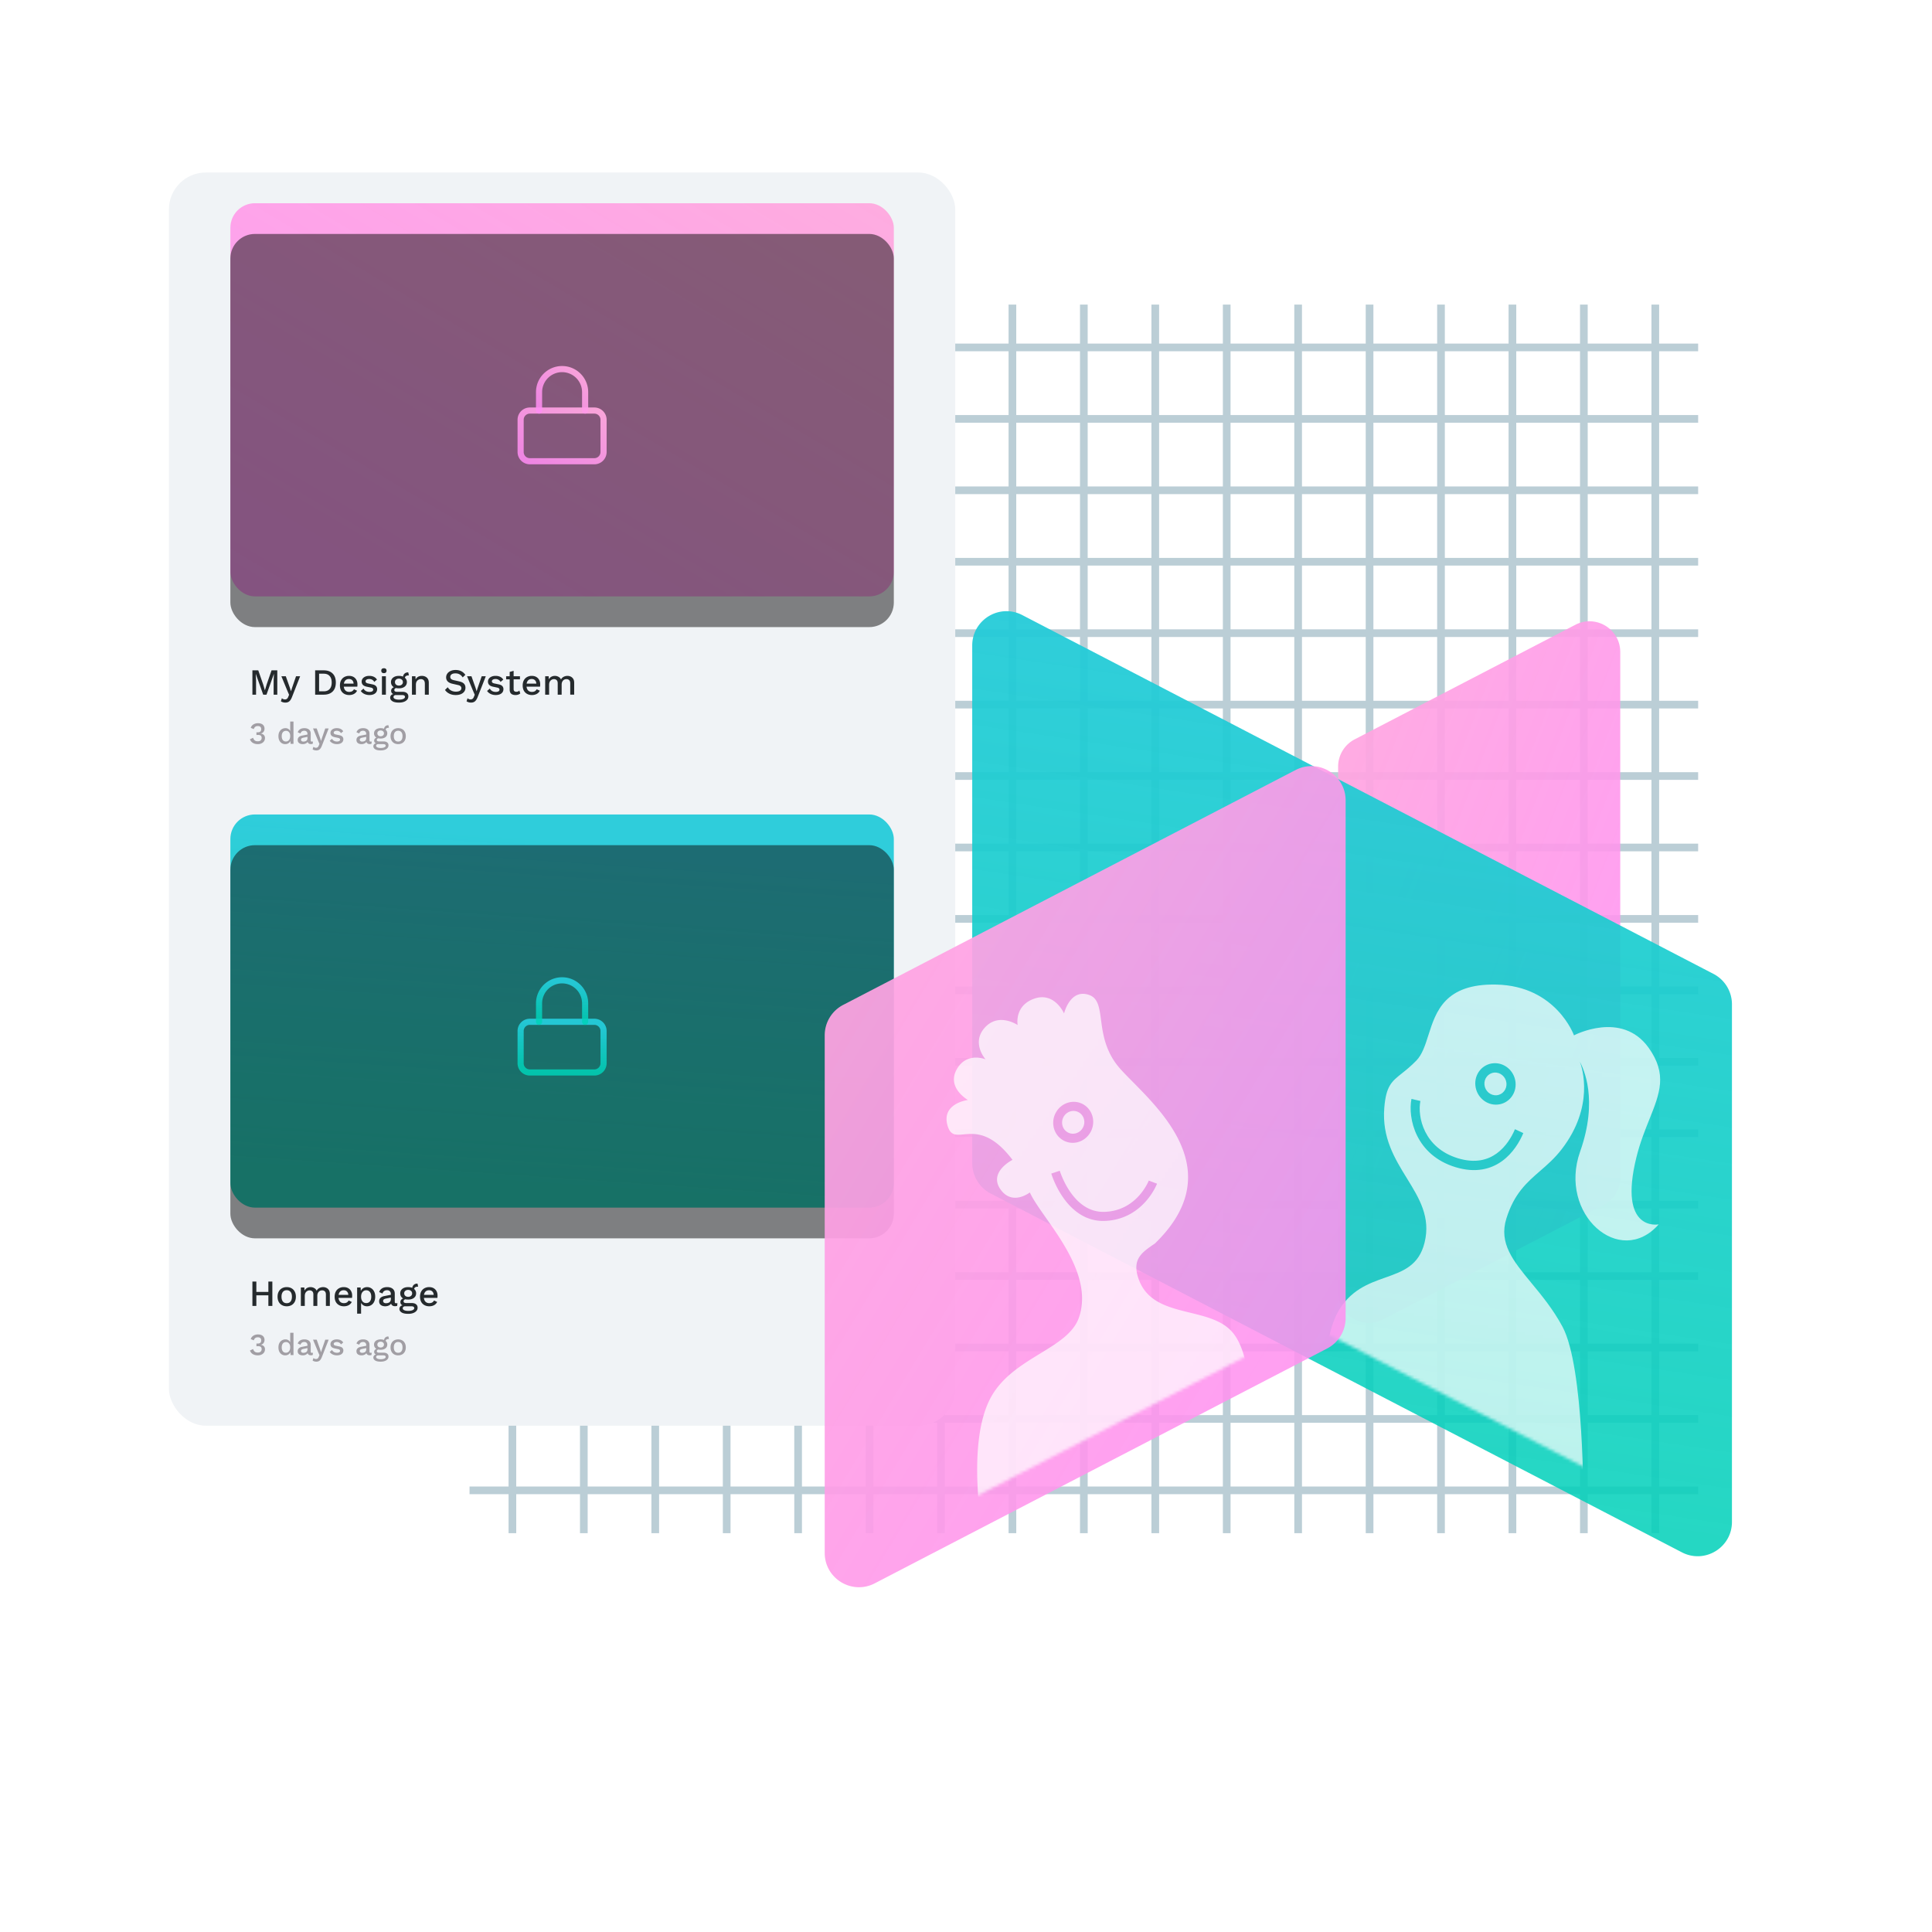 <svg fill="none" xmlns="http://www.w3.org/2000/svg" viewBox="0 0 629 629">
  <path fill="#fff" d="M0 0h629v629H0z"/>
  <path fill-rule="evenodd" clip-rule="evenodd" d="M165.571 486.461v12.703h2.5v-12.703h20.755v12.703h2.5v-12.703h20.755v12.703h2.5v-12.703h20.756v12.703h2.5v-12.703h20.756v12.703h2.5v-12.703h20.756v12.703h2.5v-12.703h20.755v12.703h2.5v-12.703h20.757v12.703h2.5v-12.703h20.755v12.703h2.5v-12.703h20.755v12.703h2.5v-12.703h20.758v12.703h2.5v-12.703h20.755v12.703h2.5v-12.703h20.755v12.703h2.5v-12.703h20.756v12.703h2.5v-12.703h20.756v12.703h2.5v-12.703h20.755v12.703h2.5v-12.703h20.756v12.703h2.5v-12.703h12.704v-2.5h-12.704v-20.756h12.704v-2.5h-12.704v-20.756h12.704v-2.5h-12.704v-20.756h12.704v-2.5h-12.704v-20.755h12.704v-2.5h-12.704v-20.756h12.704v-2.5h-12.704v-20.756h12.704v-2.5h-12.704V323.67h12.704v-2.5h-12.704v-20.756h12.704v-2.5h-12.704v-20.755h12.704v-2.5h-12.704v-20.756h12.704v-2.5h-12.704v-20.756h12.704v-2.5h-12.704v-20.756h12.704v-2.5h-12.704v-20.756h12.704v-2.5h-12.704V160.88h12.704v-2.5h-12.704v-20.756h12.704v-2.5h-12.704v-20.756h12.704v-2.5h-12.704V99.164h-2.5v12.704h-20.756V99.164h-2.5v12.704h-20.755V99.164h-2.5v12.704h-20.756V99.164h-2.5v12.704h-20.756V99.164h-2.5v12.704h-20.755V99.164h-2.5v12.704h-20.755V99.164h-2.5v12.704h-20.758V99.164h-2.5v12.704h-20.755V99.164h-2.5v12.704h-20.755V99.164h-2.5v12.704h-20.757V99.164h-2.5v12.704h-20.755V99.164h-2.5v12.704h-20.756V99.164h-2.5v12.704h-20.756V99.164h-2.5v12.704h-20.756V99.164h-2.5v12.704h-20.755V99.164h-2.5v12.704h-20.755V99.164h-2.5v12.704h-12.705v2.5h12.705v20.756h-12.705v2.5h12.705v20.756h-12.705v2.5h12.705v20.755h-12.705v2.5h12.705v20.756h-12.705v2.5h12.705v20.756h-12.705v2.5h12.705v20.756h-12.705v2.5h12.705v20.756h-12.705v2.5h12.705v20.755h-12.705v2.5h12.705v20.756h-12.705v2.5h12.705v20.756h-12.705v2.5h12.705v20.756h-12.705v2.5h12.705v20.756h-12.705v2.5h12.705v20.755h-12.705v2.5h12.705v20.756h-12.705v2.5h12.705v20.756h-12.705v2.5h12.705v20.756h-12.705v2.5h12.705zm372.091-372.093h-20.756v20.756h20.756v-20.756zm0 23.256h-20.756v20.756h20.756v-20.756zm0 23.256h-20.756v20.755h20.756V160.88zm0 23.255h-20.756v20.756h20.756v-20.756zm0 23.256h-20.756v20.756h20.756v-20.756zm0 23.256h-20.756v20.756h20.756v-20.756zm0 23.256h-20.756v20.756h20.756v-20.756zm0 23.256h-20.756v20.755h20.756v-20.755zm0 23.255h-20.756v20.756h20.756v-20.756zm0 23.256h-20.756v20.756h20.756V323.67zm0 23.256h-20.756v20.756h20.756v-20.756zm0 23.256h-20.756v20.756h20.756v-20.756zm0 23.256h-20.756v20.755h20.756v-20.755zm0 23.255h-20.756v20.756h20.756v-20.756zm0 23.256h-20.756v20.756h20.756v-20.756zm0 23.256h-20.756v20.756h20.756v-20.756zm-23.256 0v20.756h-20.755v-20.756h20.755zm0-23.256v20.756h-20.755v-20.756h20.755zm0-23.256v20.756h-20.755v-20.756h20.755zm0-23.255v20.755h-20.755v-20.755h20.755zm0-23.256v20.756h-20.755v-20.756h20.755zm0-23.256v20.756h-20.755v-20.756h20.755zm0-23.256v20.756h-20.755V323.67h20.755zm0-23.256v20.756h-20.755v-20.756h20.755zm0-23.255v20.755h-20.755v-20.755h20.755zm0-23.256v20.756h-20.755v-20.756h20.755zm0-23.256v20.756h-20.755v-20.756h20.755zm0-23.256v20.756h-20.755v-20.756h20.755zm0-23.256v20.756h-20.755v-20.756h20.755zm0-23.255v20.755h-20.755V160.88h20.755zm0-23.256v20.756h-20.755v-20.756h20.755zm0-23.256v20.756h-20.755v-20.756h20.755zm-23.255 0h-20.756v20.756h20.756v-20.756zm0 23.256h-20.756v20.756h20.756v-20.756zm0 23.256h-20.756v20.755h20.756V160.88zm0 23.255h-20.756v20.756h20.756v-20.756zm0 23.256h-20.756v20.756h20.756v-20.756zm0 23.256h-20.756v20.756h20.756v-20.756zm0 23.256h-20.756v20.756h20.756v-20.756zm0 23.256h-20.756v20.755h20.756v-20.755zm0 23.255h-20.756v20.756h20.756v-20.756zm0 23.256h-20.756v20.756h20.756V323.67zm0 23.256h-20.756v20.756h20.756v-20.756zm0 23.256h-20.756v20.756h20.756v-20.756zm0 23.256h-20.756v20.755h20.756v-20.755zm0 23.255h-20.756v20.756h20.756v-20.756zm0 23.256h-20.756v20.756h20.756v-20.756zm0 23.256h-20.756v20.756h20.756v-20.756zm-23.256 0v20.756h-20.756v-20.756h20.756zm0-23.256v20.756h-20.756v-20.756h20.756zm0-23.256v20.756h-20.756v-20.756h20.756zm0-23.255v20.755h-20.756v-20.755h20.756zm0-23.256v20.756h-20.756v-20.756h20.756zm0-23.256v20.756h-20.756v-20.756h20.756zm0-23.256v20.756h-20.756V323.67h20.756zm0-23.256v20.756h-20.756v-20.756h20.756zm0-23.255v20.755h-20.756v-20.755h20.756zm0-23.256v20.756h-20.756v-20.756h20.756zm0-23.256v20.756h-20.756v-20.756h20.756zm0-23.256v20.756h-20.756v-20.756h20.756zm0-23.256v20.756h-20.756v-20.756h20.756zm0-23.255v20.755h-20.756V160.88h20.756zm0-23.256v20.756h-20.756v-20.756h20.756zm0-23.256v20.756h-20.756v-20.756h20.756zm-23.256 0h-20.755v20.756h20.755v-20.756zm0 23.256h-20.755v20.756h20.755v-20.756zm0 23.256h-20.755v20.755h20.755V160.88zm0 23.255h-20.755v20.756h20.755v-20.756zm0 23.256h-20.755v20.756h20.755v-20.756zm0 23.256h-20.755v20.756h20.755v-20.756zm0 23.256h-20.755v20.756h20.755v-20.756zm0 23.256h-20.755v20.755h20.755v-20.755zm0 23.255h-20.755v20.756h20.755v-20.756zm0 23.256h-20.755v20.756h20.755V323.67zm0 23.256h-20.755v20.756h20.755v-20.756zm0 23.256h-20.755v20.756h20.755v-20.756zm0 23.256h-20.755v20.755h20.755v-20.755zm0 23.255h-20.755v20.756h20.755v-20.756zm0 23.256h-20.755v20.756h20.755v-20.756zm0 23.256h-20.755v20.756h20.755v-20.756zm-23.255 0v20.756h-20.755v-20.756h20.755zm0-23.256v20.756h-20.755v-20.756h20.755zm0-23.256v20.756h-20.755v-20.756h20.755zm0-23.255v20.755h-20.755v-20.755h20.755zm0-23.256v20.756h-20.755v-20.756h20.755zm0-23.256v20.756h-20.755v-20.756h20.755zm0-23.256v20.756h-20.755V323.67h20.755zm0-23.256v20.756h-20.755v-20.756h20.755zm0-23.255v20.755h-20.755v-20.755h20.755zm0-23.256v20.756h-20.755v-20.756h20.755zm0-23.256v20.756h-20.755v-20.756h20.755zm0-23.256v20.756h-20.755v-20.756h20.755zm0-23.256v20.756h-20.755v-20.756h20.755zm0-23.255v20.755h-20.755V160.88h20.755zm0-23.256v20.756h-20.755v-20.756h20.755zm0-23.256v20.756h-20.755v-20.756h20.755zm-23.255 0h-20.758v20.756h20.758v-20.756zm0 23.256h-20.758v20.756h20.758v-20.756zm0 23.256h-20.758v20.755h20.758V160.88zm0 23.255h-20.758v20.756h20.758v-20.756zm0 23.256h-20.758v20.756h20.758v-20.756zm0 23.256h-20.758v20.756h20.758v-20.756zm0 23.256h-20.758v20.756h20.758v-20.756zm0 23.256h-20.758v20.755h20.758v-20.755zm0 23.255h-20.758v20.756h20.758v-20.756zm0 23.256h-20.758v20.756h20.758V323.67zm0 23.256h-20.758v20.756h20.758v-20.756zm0 23.256h-20.758v20.756h20.758v-20.756zm0 23.256h-20.758v20.755h20.758v-20.755zm0 23.255h-20.758v20.756h20.758v-20.756zm0 23.256h-20.758v20.756h20.758v-20.756zm0 23.256h-20.758v20.756h20.758v-20.756zm-23.258 0v20.756h-20.755v-20.756h20.755zm0-23.256v20.756h-20.755v-20.756h20.755zm0-23.256v20.756h-20.755v-20.756h20.755zm0-23.255v20.755h-20.755v-20.755h20.755zm0-23.256v20.756h-20.755v-20.756h20.755zm0-23.256v20.756h-20.755v-20.756h20.755zm0-23.256v20.756h-20.755V323.67h20.755zm0-23.256v20.756h-20.755v-20.756h20.755zm0-23.255v20.755h-20.755v-20.755h20.755zm0-23.256v20.756h-20.755v-20.756h20.755zm0-23.256v20.756h-20.755v-20.756h20.755zm0-23.256v20.756h-20.755v-20.756h20.755zm0-23.256v20.756h-20.755v-20.756h20.755zm0-23.255v20.755h-20.755V160.88h20.755zm0-23.256v20.756h-20.755v-20.756h20.755zm0-23.256v20.756h-20.755v-20.756h20.755zm-23.255 0h-20.755v20.756h20.755v-20.756zm0 23.256h-20.755v20.756h20.755v-20.756zm0 23.256h-20.755v20.755h20.755V160.88zm0 23.255h-20.755v20.756h20.755v-20.756zm0 23.256h-20.755v20.756h20.755v-20.756zm0 23.256h-20.755v20.756h20.755v-20.756zm0 23.256h-20.755v20.756h20.755v-20.756zm0 23.256h-20.755v20.755h20.755v-20.755zm0 23.255h-20.755v20.756h20.755v-20.756zm0 23.256h-20.755v20.756h20.755V323.67zm0 23.256h-20.755v20.756h20.755v-20.756zm0 23.256h-20.755v20.756h20.755v-20.756zm0 23.256h-20.755v20.755h20.755v-20.755zm0 23.255h-20.755v20.756h20.755v-20.756zm0 23.256h-20.755v20.756h20.755v-20.756zm0 23.256h-20.755v20.756h20.755v-20.756zm-23.255 0v20.756h-20.757v-20.756h20.757zm0-23.256v20.756h-20.757v-20.756h20.757zm0-23.256v20.756h-20.757v-20.756h20.757zm0-23.255v20.755h-20.757v-20.755h20.757zm0-23.256v20.756h-20.757v-20.756h20.757zm0-23.256v20.756h-20.757v-20.756h20.757zm0-23.256v20.756h-20.757V323.67h20.757zm0-23.256v20.756h-20.757v-20.756h20.757zm0-23.255v20.755h-20.757v-20.755h20.757zm0-23.256v20.756h-20.757v-20.756h20.757zm0-23.256v20.756h-20.757v-20.756h20.757zm0-23.256v20.756h-20.757v-20.756h20.757zm0-23.256v20.756h-20.757v-20.756h20.757zm0-23.255v20.755h-20.757V160.88h20.757zm0-23.256v20.756h-20.757v-20.756h20.757zm0-23.256v20.756h-20.757v-20.756h20.757zm-23.257 0h-20.755v20.756h20.755v-20.756zm0 23.256h-20.755v20.756h20.755v-20.756zm0 23.256h-20.755v20.755h20.755V160.88zm0 23.255h-20.755v20.756h20.755v-20.756zm0 23.256h-20.755v20.756h20.755v-20.756zm0 23.256h-20.755v20.756h20.755v-20.756zm0 23.256h-20.755v20.756h20.755v-20.756zm0 23.256h-20.755v20.755h20.755v-20.755zm0 23.255h-20.755v20.756h20.755v-20.756zm0 23.256h-20.755v20.756h20.755V323.67zm0 23.256h-20.755v20.756h20.755v-20.756zm0 23.256h-20.755v20.756h20.755v-20.756zm0 23.256h-20.755v20.755h20.755v-20.755zm0 23.255h-20.755v20.756h20.755v-20.756zm0 23.256h-20.755v20.756h20.755v-20.756zm0 23.256h-20.755v20.756h20.755v-20.756zm-23.255 0v20.756h-20.756v-20.756h20.756zm0-23.256v20.756h-20.756v-20.756h20.756zm0-23.256v20.756h-20.756v-20.756h20.756zm0-23.255v20.755h-20.756v-20.755h20.756zm0-23.256v20.756h-20.756v-20.756h20.756zm0-23.256v20.756h-20.756v-20.756h20.756zm0-23.256v20.756h-20.756V323.67h20.756zm0-23.256v20.756h-20.756v-20.756h20.756zm0-23.255v20.755h-20.756v-20.755h20.756zm0-23.256v20.756h-20.756v-20.756h20.756zm0-23.256v20.756h-20.756v-20.756h20.756zm0-23.256v20.756h-20.756v-20.756h20.756zm0-23.256v20.756h-20.756v-20.756h20.756zm0-23.255v20.755h-20.756V160.88h20.756zm0-23.256v20.756h-20.756v-20.756h20.756zm0-23.256v20.756h-20.756v-20.756h20.756zm-23.256 0h-20.756v20.756h20.756v-20.756zm0 23.256h-20.756v20.756h20.756v-20.756zm0 23.256h-20.756v20.755h20.756V160.88zm0 23.255h-20.756v20.756h20.756v-20.756zm0 23.256h-20.756v20.756h20.756v-20.756zm0 23.256h-20.756v20.756h20.756v-20.756zm0 23.256h-20.756v20.756h20.756v-20.756zm0 23.256h-20.756v20.755h20.756v-20.755zm0 23.255h-20.756v20.756h20.756v-20.756zm0 23.256h-20.756v20.756h20.756V323.67zm0 23.256h-20.756v20.756h20.756v-20.756zm0 23.256h-20.756v20.756h20.756v-20.756zm0 23.256h-20.756v20.755h20.756v-20.755zm0 23.255h-20.756v20.756h20.756v-20.756zm0 23.256h-20.756v20.756h20.756v-20.756zm0 23.256h-20.756v20.756h20.756v-20.756zm-23.256 0v20.756h-20.756v-20.756h20.756zm0-23.256v20.756h-20.756v-20.756h20.756zm0-23.256v20.756h-20.756v-20.756h20.756zm0-23.255v20.755h-20.756v-20.755h20.756zm0-23.256v20.756h-20.756v-20.756h20.756zm0-23.256v20.756h-20.756v-20.756h20.756zm0-23.256v20.756h-20.756V323.67h20.756zm0-23.256v20.756h-20.756v-20.756h20.756zm0-23.255v20.755h-20.756v-20.755h20.756zm0-23.256v20.756h-20.756v-20.756h20.756zm0-23.256v20.756h-20.756v-20.756h20.756zm0-23.256v20.756h-20.756v-20.756h20.756zm0-23.256v20.756h-20.756v-20.756h20.756zm0-23.255v20.755h-20.756V160.88h20.756zm0-23.256v20.756h-20.756v-20.756h20.756zm0-23.256v20.756h-20.756v-20.756h20.756zm-23.256 0h-20.755v20.756h20.755v-20.756zm0 23.256h-20.755v20.756h20.755v-20.756zm0 23.256h-20.755v20.755h20.755V160.88zm0 23.255h-20.755v20.756h20.755v-20.756zm0 23.256h-20.755v20.756h20.755v-20.756zm0 23.256h-20.755v20.756h20.755v-20.756zm0 23.256h-20.755v20.756h20.755v-20.756zm0 23.256h-20.755v20.755h20.755v-20.755zm0 23.255h-20.755v20.756h20.755v-20.756zm0 23.256h-20.755v20.756h20.755V323.67zm0 23.256h-20.755v20.756h20.755v-20.756zm0 23.256h-20.755v20.756h20.755v-20.756zm0 23.256h-20.755v20.755h20.755v-20.755zm0 23.255h-20.755v20.756h20.755v-20.756zm0 23.256h-20.755v20.756h20.755v-20.756zm0 23.256h-20.755v20.756h20.755v-20.756zm-23.255 0v20.756h-20.755v-20.756h20.755zm0-23.256v20.756h-20.755v-20.756h20.755zm0-23.256v20.756h-20.755v-20.756h20.755zm0-23.255v20.755h-20.755v-20.755h20.755zm0-23.256v20.756h-20.755v-20.756h20.755zm0-23.256v20.756h-20.755v-20.756h20.755zm0-23.256v20.756h-20.755V323.67h20.755zm0-23.256v20.756h-20.755v-20.756h20.755zm0-23.255v20.755h-20.755v-20.755h20.755zm0-23.256v20.756h-20.755v-20.756h20.755zm0-23.256v20.756h-20.755v-20.756h20.755zm0-23.256v20.756h-20.755v-20.756h20.755zm0-23.256v20.756h-20.755v-20.756h20.755zm0-23.255v20.755h-20.755V160.88h20.755zm0-23.256v20.756h-20.755v-20.756h20.755zm0-23.256v20.756h-20.755v-20.756h20.755z" fill="#BBCED6"/>
  <g filter="url(#jG4l_wsoDshIa)">
    <rect x="55" y="56.164" width="256" height="408" rx="12" fill="#F0F3F6"/>
    <g filter="url(#jG4l_wsoDshIb)">
      <rect x="75" y="76.164" width="216" height="128" rx="8" fill="url(#jG4l_wsoDshIc)" fill-opacity=".95"/>
    </g>
    <rect opacity=".5" x="75" y="76.164" width="216" height="128" rx="8" fill="#0C0D0D"/>
    <path d="M193.5 133.664h-21a3 3 0 00-3 3v10.5a3 3 0 003 3h21a3 3 0 003-3v-10.5a3 3 0 00-3-3z" stroke="url(#jG4l_wsoDshId)" stroke-opacity=".95" stroke-width="2" stroke-linecap="round" stroke-linejoin="round"/>
    <path d="M175.5 133.664v-6a7.499 7.499 0 0112.803-5.303 7.499 7.499 0 012.197 5.303v6" stroke="url(#jG4l_wsoDshIe)" stroke-opacity=".95" stroke-width="2" stroke-linecap="round" stroke-linejoin="round"/>
    <path d="M90.276 218.244v7.92h-1.188v-4.584l.096-2.184h-.012l-2.412 6.768h-1.068l-2.412-6.768h-.012l.096 2.184v4.584h-1.188v-7.92h1.908l1.596 4.584.552 1.884h.024l.564-1.884 1.584-4.584h1.872zm7.441 1.92l-2.628 6.708c-.176.464-.368.832-.576 1.104-.2.272-.432.468-.696.588-.264.12-.572.18-.924.18-.288 0-.556-.04-.804-.12a2.224 2.224 0 01-.636-.3l.312-.996c.152.128.312.224.48.288.176.064.364.096.564.096.216 0 .408-.06.576-.18.176-.112.332-.34.468-.684l.264-.648-.636-1.488-1.872-4.548h1.44l1.332 3.768.348 1.128.396-1.236 1.26-3.66h1.332zm7.681-1.92c1.24 0 2.204.344 2.892 1.032.696.68 1.044 1.656 1.044 2.928s-.348 2.252-1.044 2.94c-.688.68-1.652 1.02-2.892 1.02h-2.796v-7.92h2.796zm0 6.828c.84 0 1.48-.248 1.92-.744.448-.504.672-1.212.672-2.124 0-.912-.224-1.616-.672-2.112-.44-.504-1.08-.756-1.92-.756h-1.512v5.736h1.512zm8.301 1.212c-.6 0-1.128-.124-1.584-.372a2.64 2.64 0 01-1.068-1.068c-.248-.472-.372-1.032-.372-1.68 0-.648.124-1.204.372-1.668a2.642 2.642 0 011.056-1.08 3.093 3.093 0 011.524-.372c.584 0 1.08.12 1.488.36.408.24.72.568.936.984.216.416.324.888.324 1.416 0 .144-.004.28-.012.408-.008.128-.02.24-.036.336h-4.824v-.984h4.26l-.636.192c0-.544-.136-.96-.408-1.248-.272-.296-.644-.444-1.116-.444-.344 0-.644.08-.9.24-.256.16-.452.4-.588.72-.136.312-.204.696-.204 1.152 0 .448.072.828.216 1.14.144.312.348.548.612.708.264.16.576.24.936.24.4 0 .724-.076.972-.228.248-.152.444-.364.588-.636l1.02.48c-.144.288-.34.54-.588.756-.24.208-.528.368-.864.48a3.473 3.473 0 01-1.104.168zm6.577 0c-.6 0-1.148-.116-1.644-.348a2.844 2.844 0 01-1.176-.984l.888-.768c.176.328.428.592.756.792.336.192.736.288 1.2.288.368 0 .66-.064.876-.192.216-.128.324-.308.324-.54a.563.563 0 00-.156-.396c-.096-.12-.284-.212-.564-.276l-1.26-.264c-.64-.128-1.096-.332-1.368-.612-.272-.288-.408-.652-.408-1.092 0-.328.096-.632.288-.912.192-.28.472-.504.84-.672.376-.176.824-.264 1.344-.264.6 0 1.112.108 1.536.324.424.208.748.508.972.9l-.888.744a1.484 1.484 0 00-.672-.708 1.918 1.918 0 00-.924-.24c-.256 0-.476.032-.66.096a.95.95 0 00-.42.264.59.59 0 00-.144.396c0 .16.06.3.18.42s.336.212.648.276l1.368.288c.576.112.98.304 1.212.576.24.264.36.588.36.972s-.1.724-.3 1.02c-.2.288-.488.512-.864.672-.376.16-.824.24-1.344.24zm4.72-7.128c-.28 0-.496-.068-.648-.204-.144-.144-.216-.344-.216-.6s.072-.452.216-.588c.152-.136.368-.204.648-.204.272 0 .48.068.624.204.152.136.228.332.228.588 0 .256-.076.456-.228.6-.144.136-.352.204-.624.204zm.636 1.008v6h-1.284v-6h1.284zm7.289-1.26l.204 1.008h-.072a.227.227 0 00-.072-.012c-.384 0-.676.084-.876.252-.2.16-.3.396-.3.708l-.624-.288c0-.32.068-.604.204-.852.136-.256.328-.456.576-.6.256-.144.544-.216.864-.216h.096zm-1.896 6.324c.608 0 1.08.136 1.416.408.336.264.504.632.504 1.104 0 .416-.132.772-.396 1.068-.264.304-.624.536-1.08.696-.448.16-.964.24-1.548.24-.984 0-1.712-.152-2.184-.456-.472-.304-.708-.684-.708-1.14 0-.32.112-.6.336-.84.232-.24.62-.376 1.164-.408l-.072.192c-.336-.072-.608-.2-.816-.384-.2-.192-.3-.46-.3-.804 0-.344.132-.636.396-.876s.636-.38 1.116-.42l.672.324h-.144c-.368.032-.628.116-.78.252-.152.136-.228.288-.228.456 0 .2.072.348.216.444.152.096.364.144.636.144h1.8zm-1.104 2.556c.44 0 .8-.044 1.08-.132.288-.08.5-.188.636-.324.144-.128.216-.272.216-.432a.525.525 0 00-.228-.444c-.144-.112-.408-.168-.792-.168h-1.932a.925.925 0 00-.564.168.58.58 0 00-.228.48c0 .264.16.472.48.624.32.152.764.228 1.332.228zm-.048-7.74c.528 0 .984.084 1.368.252.392.168.692.404.9.708.216.304.324.66.324 1.068 0 .408-.108.764-.324 1.068-.208.304-.508.54-.9.708-.384.168-.84.252-1.368.252-.832 0-1.472-.184-1.92-.552-.44-.376-.66-.868-.66-1.476 0-.408.108-.764.324-1.068.216-.304.516-.54.9-.708.392-.168.844-.252 1.356-.252zm0 .9c-.368 0-.676.104-.924.312-.24.2-.36.472-.36.816s.12.62.36.828c.248.208.556.312.924.312.376 0 .684-.104.924-.312.248-.208.372-.484.372-.828s-.124-.616-.372-.816c-.24-.208-.548-.312-.924-.312zm4.248 5.22v-6h1.14l.084 1.56-.168-.168c.112-.344.272-.628.48-.852.216-.232.468-.4.756-.504.296-.104.608-.156.936-.156.424 0 .804.084 1.14.252.344.16.616.404.816.732.2.328.3.744.3 1.248v3.888h-1.284v-3.492c0-.592-.124-1-.372-1.224-.24-.232-.544-.348-.912-.348-.264 0-.52.064-.768.192a1.51 1.51 0 00-.624.588c-.16.272-.24.636-.24 1.092v3.192h-1.284zm14.212-8.04c.712 0 1.328.136 1.848.408.52.264.96.656 1.32 1.176l-.864.828c-.304-.464-.648-.796-1.032-.996-.376-.208-.824-.312-1.344-.312-.384 0-.7.052-.948.156-.248.104-.432.244-.552.42-.112.168-.168.36-.168.576a.93.93 0 00.252.648c.176.184.5.328.972.432l1.608.36c.768.168 1.312.424 1.632.768.32.344.48.78.48 1.308 0 .488-.132.912-.396 1.272s-.632.636-1.104.828c-.464.192-1.012.288-1.644.288a4.93 4.93 0 01-1.512-.216 4.05 4.05 0 01-1.176-.588 3.478 3.478 0 01-.828-.852l.888-.888c.168.28.38.532.636.756.256.216.552.384.888.504.344.12.724.18 1.14.18.368 0 .684-.044.948-.132.272-.088.476-.216.612-.384a.955.955 0 00.216-.624.882.882 0 00-.24-.612c-.152-.176-.44-.312-.864-.408l-1.74-.396c-.48-.104-.876-.252-1.188-.444a1.931 1.931 0 01-.696-.696 1.93 1.93 0 01-.228-.936c0-.448.12-.852.36-1.212.248-.368.604-.66 1.068-.876.464-.224 1.016-.336 1.656-.336zm9.829 2.04l-2.628 6.708c-.176.464-.368.832-.576 1.104-.2.272-.432.468-.696.588-.264.12-.572.18-.924.18-.288 0-.556-.04-.804-.12a2.224 2.224 0 01-.636-.3l.312-.996c.152.128.312.224.48.288.176.064.364.096.564.096.216 0 .408-.06.576-.18.176-.112.332-.34.468-.684l.264-.648-.636-1.488-1.872-4.548h1.44l1.332 3.768.348 1.128.396-1.236 1.26-3.66h1.332zm3.235 6.12c-.6 0-1.148-.116-1.644-.348a2.844 2.844 0 01-1.176-.984l.888-.768c.176.328.428.592.756.792.336.192.736.288 1.2.288.368 0 .66-.064.876-.192.216-.128.324-.308.324-.54a.563.563 0 00-.156-.396c-.096-.12-.284-.212-.564-.276l-1.26-.264c-.64-.128-1.096-.332-1.368-.612-.272-.288-.408-.652-.408-1.092 0-.328.096-.632.288-.912.192-.28.472-.504.84-.672.376-.176.824-.264 1.344-.264.6 0 1.112.108 1.536.324.424.208.748.508.972.9l-.888.744a1.484 1.484 0 00-.672-.708 1.918 1.918 0 00-.924-.24c-.256 0-.476.032-.66.096a.95.95 0 00-.42.264.59.59 0 00-.144.396c0 .16.06.3.18.42s.336.212.648.276l1.368.288c.576.112.98.304 1.212.576.24.264.36.588.36.972s-.1.724-.3 1.02c-.2.288-.488.512-.864.672-.376.16-.824.24-1.344.24zm5.824-7.884v5.964c0 .296.076.512.228.648.16.136.372.204.636.204.216 0 .404-.032.564-.096a1.76 1.76 0 00.444-.288l.288.936c-.184.16-.412.288-.684.384-.264.088-.56.132-.888.132-.344 0-.66-.056-.948-.168a1.365 1.365 0 01-.672-.54c-.16-.256-.244-.588-.252-.996v-5.82l1.284-.36zm2.064 1.764v1.008h-4.5v-1.008h4.5zm3.91 6.12c-.6 0-1.128-.124-1.584-.372a2.64 2.64 0 01-1.068-1.068c-.248-.472-.372-1.032-.372-1.68 0-.648.124-1.204.372-1.668a2.642 2.642 0 011.056-1.08 3.093 3.093 0 011.524-.372c.584 0 1.08.12 1.488.36.408.24.72.568.936.984.216.416.324.888.324 1.416 0 .144-.004.28-.012.408-.008.128-.02.24-.036.336h-4.824v-.984h4.26l-.636.192c0-.544-.136-.96-.408-1.248-.272-.296-.644-.444-1.116-.444-.344 0-.644.08-.9.24-.256.16-.452.4-.588.72-.136.312-.204.696-.204 1.152 0 .448.072.828.216 1.14.144.312.348.548.612.708.264.16.576.24.936.24.4 0 .724-.076.972-.228.248-.152.444-.364.588-.636l1.02.48c-.144.288-.34.54-.588.756-.24.208-.528.368-.864.48a3.473 3.473 0 01-1.104.168zm4.297-.12v-6h1.14l.06 1.008c.208-.384.484-.668.828-.852a2.376 2.376 0 011.116-.276c.432 0 .828.1 1.188.3.368.192.644.484.828.876.128-.264.304-.484.528-.66.224-.176.472-.304.744-.384.272-.088.54-.132.804-.132.384 0 .744.08 1.08.24.336.16.608.404.816.732.208.328.312.748.312 1.26v3.888h-1.284v-3.684c0-.488-.116-.84-.348-1.056-.232-.216-.528-.324-.888-.324-.28 0-.54.068-.78.204a1.5 1.5 0 00-.564.612c-.144.264-.216.592-.216.984v3.264h-1.284v-3.684c0-.488-.116-.84-.348-1.056-.232-.216-.528-.324-.888-.324a1.543 1.543 0 00-1.32.792c-.16.272-.24.632-.24 1.08v3.192h-1.284z" fill="#252A2D"/>
    <path d="M83.93 242.264c-.62 0-1.16-.136-1.62-.41a2.129 2.129 0 01-.93-1.17l1.04-.49c.06.24.153.447.28.62.127.174.293.307.5.4.207.087.463.13.77.13.26 0 .48-.046.66-.14a.962.962 0 00.41-.39c.1-.166.15-.356.15-.57 0-.22-.043-.403-.13-.55a.704.704 0 00-.39-.32 1.908 1.908 0 00-.67-.1c-.08 0-.163.004-.25.01-.08 0-.167.007-.26.02v-.9l.17.02h.17c.433 0 .743-.086.93-.26.187-.173.28-.443.28-.81 0-.313-.097-.553-.29-.72-.187-.166-.457-.25-.81-.25-.367 0-.653.087-.86.26-.2.167-.353.41-.46.73l-.98-.41a1.95 1.95 0 01.47-.8c.22-.226.49-.4.81-.52a2.95 2.95 0 011.07-.19c.473 0 .867.077 1.18.23.32.154.557.364.71.63.16.267.24.564.24.89 0 .254-.037.477-.11.67-.073.187-.173.35-.3.49a1.33 1.33 0 01-.4.31 1.46 1.46 0 01-.43.15v.02c.193.007.37.047.53.12.167.067.313.164.44.29.133.12.237.267.31.44.073.174.11.364.11.57 0 .4-.1.75-.3 1.05-.2.3-.477.534-.83.7-.347.167-.75.25-1.21.25zm8.931 0a2.13 2.13 0 01-1.13-.31 2.14 2.14 0 01-.79-.89c-.193-.386-.29-.85-.29-1.39 0-.56.104-1.033.31-1.42.207-.386.484-.68.83-.88.347-.206.727-.31 1.14-.31.427 0 .787.117 1.08.35.294.234.49.537.59.91l-.12.11v-3.52h1.07v7.25h-.95l-.08-1.36.14.01c-.046.3-.156.56-.33.78-.173.214-.39.38-.65.5a1.97 1.97 0 01-.82.17zm.23-.86c.287 0 .534-.073.74-.22.207-.146.367-.353.48-.62.114-.266.17-.586.17-.96 0-.346-.056-.643-.17-.89a1.305 1.305 0 00-.48-.58c-.2-.133-.433-.2-.7-.2-.446 0-.793.154-1.04.46-.246.307-.37.73-.37 1.27s.12.967.36 1.28c.24.307.577.46 1.01.46zm7.01-2.45c0-.333-.093-.59-.28-.77-.18-.186-.43-.28-.75-.28-.3 0-.557.07-.77.21-.213.14-.37.367-.47.68l-.9-.38c.127-.406.373-.733.74-.98.373-.246.853-.37 1.44-.37.4 0 .753.067 1.06.2.307.127.547.32.72.58.18.26.27.594.27 1v2.23c0 .247.123.37.37.37.12 0 .237-.016.35-.05l-.06.74c-.153.074-.347.11-.58.11-.213 0-.407-.036-.58-.11a.962.962 0 01-.4-.35 1.155 1.155 0 01-.14-.59v-.07l.22-.01c-.06.26-.183.477-.37.65a1.905 1.905 0 01-.65.38 2.42 2.42 0 01-.75.12c-.314 0-.597-.05-.85-.15a1.33 1.33 0 01-.59-.45c-.14-.206-.21-.46-.21-.76 0-.373.12-.68.36-.92.246-.24.593-.403 1.04-.49l1.94-.38-.01.75-1.41.29c-.28.054-.49.13-.63.23s-.21.247-.21.44c0 .187.07.337.21.45.147.107.34.16.58.16.166 0 .327-.02.48-.06.16-.04.303-.103.43-.19a.92.92 0 00.29-.35c.073-.146.11-.32.11-.52v-1.36zm6.9-1.79l-2.19 5.59c-.146.387-.306.694-.48.92a1.48 1.48 0 01-.58.49c-.22.1-.476.15-.77.15-.24 0-.463-.033-.67-.1-.2-.06-.376-.143-.53-.25l.26-.83c.127.107.26.187.4.24.147.054.304.08.47.08.18 0 .34-.05.48-.15.147-.093.277-.283.39-.57l.22-.54-.53-1.24-1.56-3.79h1.2l1.11 3.14.29.94.33-1.03 1.05-3.05h1.11zm2.696 5.1c-.5 0-.957-.096-1.37-.29a2.358 2.358 0 01-.98-.82l.74-.64c.146.274.356.494.63.66.28.16.613.24 1 .24.306 0 .55-.053.73-.16a.497.497 0 00.27-.45.474.474 0 00-.13-.33c-.08-.1-.237-.176-.47-.23l-1.05-.22c-.534-.106-.914-.276-1.14-.51-.227-.24-.34-.543-.34-.91 0-.273.08-.526.24-.76.16-.233.393-.42.7-.56.313-.146.686-.22 1.12-.22.5 0 .926.09 1.28.27.353.174.623.424.81.75l-.74.62a1.246 1.246 0 00-.56-.59 1.605 1.605 0 00-.77-.2c-.214 0-.397.027-.55.08a.796.796 0 00-.35.22.493.493 0 00-.12.33c0 .134.05.25.15.35.1.1.28.177.54.23l1.14.24c.48.094.816.254 1.01.48.2.22.3.49.3.81 0 .32-.084.604-.25.85-.167.24-.407.427-.72.56-.314.134-.687.2-1.12.2zm9.535-3.31c0-.333-.094-.59-.28-.77-.18-.186-.43-.28-.75-.28-.3 0-.557.07-.77.21-.214.14-.37.367-.47.68l-.9-.38c.126-.406.373-.733.74-.98.373-.246.853-.37 1.44-.37.4 0 .753.067 1.06.2.306.127.546.32.72.58.18.26.27.594.27 1v2.23c0 .247.123.37.37.37.12 0 .236-.016.35-.05l-.06.74c-.154.074-.347.11-.58.11a1.46 1.46 0 01-.58-.11.962.962 0 01-.4-.35 1.145 1.145 0 01-.14-.59v-.07l.22-.01a1.25 1.25 0 01-.37.65 1.914 1.914 0 01-.65.38 2.42 2.42 0 01-.75.12c-.314 0-.597-.05-.85-.15a1.33 1.33 0 01-.59-.45c-.14-.206-.21-.46-.21-.76 0-.373.12-.68.36-.92.246-.24.593-.403 1.04-.49l1.94-.38-.01.75-1.41.29c-.28.054-.49.13-.63.23s-.21.247-.21.44c0 .187.07.337.21.45.146.107.34.16.58.16.166 0 .326-.02.48-.06.16-.04.303-.103.43-.19a.927.927 0 00.29-.35c.073-.146.11-.32.11-.52v-1.36zm7.232-2.84l.17.84h-.06a.21.21 0 00-.06-.01c-.32 0-.563.07-.73.21-.166.134-.25.33-.25.59l-.52-.24c0-.266.057-.503.17-.71.114-.213.274-.38.48-.5.214-.12.454-.18.72-.18h.08zm-1.58 5.27c.507 0 .9.114 1.18.34.28.22.42.527.42.92 0 .347-.11.644-.33.89-.22.254-.52.447-.9.58-.373.134-.803.2-1.29.2-.82 0-1.426-.126-1.82-.38-.393-.253-.59-.57-.59-.95 0-.266.094-.5.28-.7.194-.2.517-.313.97-.34l-.06.16a1.466 1.466 0 01-.68-.32c-.166-.16-.25-.383-.25-.67 0-.286.11-.53.33-.73.22-.2.53-.316.93-.35l.56.27h-.12c-.306.027-.523.097-.65.21-.126.114-.19.24-.19.38 0 .167.06.29.18.37.127.08.304.12.53.12h1.5zm-.92 2.13c.367 0 .667-.036.9-.11.24-.066.417-.156.53-.27a.472.472 0 00.18-.36.438.438 0 00-.19-.37c-.12-.093-.34-.14-.66-.14h-1.61a.775.775 0 00-.47.14.487.487 0 00-.19.4c0 .22.134.394.4.52.267.127.637.19 1.11.19zm-.04-6.45c.44 0 .82.07 1.14.21.327.14.577.337.75.59.18.254.27.55.27.89 0 .34-.09.637-.27.89-.173.254-.423.45-.75.59-.32.14-.7.21-1.14.21-.693 0-1.226-.153-1.6-.46-.366-.313-.55-.723-.55-1.23 0-.34.09-.636.27-.89.18-.253.43-.45.75-.59a2.85 2.85 0 011.13-.21zm0 .75c-.306 0-.563.087-.77.26-.2.167-.3.394-.3.68 0 .287.1.517.3.69.207.174.464.26.77.26.314 0 .57-.086.77-.26a.854.854 0 00.31-.69.827.827 0 00-.31-.68c-.2-.173-.456-.26-.77-.26zm5.711-.75c.486 0 .916.104 1.29.31.373.207.663.507.87.9.213.387.32.85.32 1.39 0 .54-.107 1.007-.32 1.4a2.151 2.151 0 01-.87.89 2.62 2.62 0 01-1.29.31c-.487 0-.917-.103-1.29-.31a2.205 2.205 0 01-.88-.89c-.214-.393-.32-.86-.32-1.4 0-.54.106-1.003.32-1.39a2.2 2.2 0 01.88-.9c.373-.206.803-.31 1.29-.31zm0 .84c-.3 0-.557.07-.77.21-.207.134-.367.33-.48.59-.114.26-.17.58-.17.96 0 .374.056.694.17.96.113.26.273.46.48.6.213.134.47.2.77.2.3 0 .553-.066.76-.2.206-.14.366-.34.48-.6.113-.266.17-.586.17-.96 0-.38-.057-.7-.17-.96a1.304 1.304 0 00-.48-.59c-.207-.14-.46-.21-.76-.21z" fill="#A19EA4"/>
    <g filter="url(#jG4l_wsoDshIf)">
      <rect x="75" y="275.164" width="216" height="128" rx="8" fill="url(#jG4l_wsoDshIg)" fill-opacity=".95"/>
    </g>
    <rect opacity=".5" x="75" y="275.164" width="216" height="128" rx="8" fill="#0C0D0D"/>
    <path d="M193.5 332.664h-21a3 3 0 00-3 3v10.5a3 3 0 003 3h21a3 3 0 003-3v-10.5a3 3 0 00-3-3z" stroke="url(#jG4l_wsoDshIh)" stroke-opacity=".95" stroke-width="2" stroke-linecap="round" stroke-linejoin="round"/>
    <path d="M175.5 332.664v-6a7.499 7.499 0 0112.803-5.303 7.499 7.499 0 012.197 5.303v6" stroke="url(#jG4l_wsoDshIi)" stroke-opacity=".95" stroke-width="2" stroke-linecap="round" stroke-linejoin="round"/>
    <path d="M88.668 417.244v7.92h-1.296v-7.92h1.296zm-5.208 0v7.92h-1.284v-7.92h1.284zm4.56 3.36v1.104h-5.196v-1.104h5.196zm5.334-1.56c.584 0 1.1.124 1.548.372.448.248.796.608 1.044 1.08.256.464.384 1.02.384 1.668 0 .648-.128 1.208-.384 1.68-.248.464-.596.82-1.044 1.068-.448.248-.964.372-1.548.372-.584 0-1.1-.124-1.548-.372a2.661 2.661 0 01-1.056-1.068c-.256-.472-.384-1.032-.384-1.68 0-.648.128-1.204.384-1.668a2.642 2.642 0 011.056-1.08c.448-.248.964-.372 1.548-.372zm0 1.008c-.36 0-.668.084-.924.252-.248.16-.44.396-.576.708-.136.312-.204.696-.204 1.152 0 .448.068.832.204 1.152.136.312.328.552.576.72.256.16.564.24.924.24.36 0 .664-.08.912-.24.248-.168.44-.408.576-.72.136-.32.204-.704.204-1.152 0-.456-.068-.84-.204-1.152a1.551 1.551 0 00-.576-.708c-.248-.168-.552-.252-.912-.252zm4.591 5.112v-6h1.14l.06 1.008c.208-.384.484-.668.828-.852a2.374 2.374 0 011.116-.276c.432 0 .828.1 1.188.3.368.192.644.484.828.876.128-.264.304-.484.528-.66.224-.176.472-.304.744-.384.272-.088.54-.132.804-.132.384 0 .744.08 1.08.24.336.16.608.404.816.732.208.328.312.748.312 1.26v3.888h-1.284v-3.684c0-.488-.116-.84-.348-1.056-.232-.216-.528-.324-.888-.324-.28 0-.54.068-.78.204a1.5 1.5 0 00-.564.612c-.144.264-.216.592-.216.984v3.264h-1.284v-3.684c0-.488-.116-.84-.348-1.056-.232-.216-.528-.324-.888-.324a1.543 1.543 0 00-1.32.792c-.16.272-.24.632-.24 1.08v3.192h-1.284zm14.031.12c-.6 0-1.128-.124-1.584-.372a2.64 2.64 0 01-1.068-1.068c-.248-.472-.372-1.032-.372-1.68 0-.648.124-1.204.372-1.668a2.642 2.642 0 011.056-1.08 3.093 3.093 0 011.524-.372c.584 0 1.08.12 1.488.36.408.24.72.568.936.984.216.416.324.888.324 1.416 0 .144-.004.28-.012.408-.008.128-.02.24-.036.336h-4.824v-.984h4.26l-.636.192c0-.544-.136-.96-.408-1.248-.272-.296-.644-.444-1.116-.444-.344 0-.644.08-.9.24-.256.16-.452.4-.588.72-.136.312-.204.696-.204 1.152 0 .448.072.828.216 1.14.144.312.348.548.612.708.264.16.576.24.936.24.4 0 .724-.076.972-.228.248-.152.444-.364.588-.636l1.02.48c-.144.288-.34.54-.588.756-.24.208-.528.368-.864.48a3.473 3.473 0 01-1.104.168zm4.297 2.4v-8.52h1.14l.096 1.68-.168-.204c.096-.312.244-.588.444-.828s.448-.428.744-.564c.304-.136.636-.204.996-.204.488 0 .932.124 1.332.372s.716.604.948 1.068c.232.456.348 1.012.348 1.668 0 .656-.12 1.22-.36 1.692-.232.464-.552.82-.96 1.068-.4.248-.848.372-1.344.372-.512 0-.948-.132-1.308-.396a2.23 2.23 0 01-.768-1.032l.144-.204v4.032h-1.284zm2.94-3.444c.52 0 .924-.184 1.212-.552.296-.368.444-.876.444-1.524s-.144-1.156-.432-1.524c-.288-.376-.688-.564-1.2-.564a1.53 1.53 0 00-.888.264 1.708 1.708 0 00-.588.72c-.136.304-.204.672-.204 1.104 0 .424.068.792.204 1.104.136.312.328.552.576.72.248.168.54.252.876.252zm8.04-2.928c0-.4-.112-.708-.336-.924-.216-.224-.516-.336-.9-.336-.36 0-.668.084-.924.252-.256.168-.444.44-.564.816l-1.08-.456a2.16 2.16 0 01.888-1.176c.448-.296 1.024-.444 1.728-.444.48 0 .904.08 1.272.24.368.152.656.384.864.696.216.312.324.712.324 1.2v2.676c0 .296.148.444.444.444.144 0 .284-.02.42-.06l-.072.888c-.184.088-.416.132-.696.132a1.77 1.77 0 01-.696-.132c-.2-.096-.36-.236-.48-.42a1.384 1.384 0 01-.168-.708v-.084l.264-.012c-.072.312-.22.572-.444.78-.224.2-.484.352-.78.456a2.9 2.9 0 01-.9.144c-.376 0-.716-.06-1.02-.18-.296-.12-.532-.3-.708-.54-.168-.248-.252-.552-.252-.912 0-.448.144-.816.432-1.104.296-.288.712-.484 1.248-.588l2.328-.456-.012.9-1.692.348c-.336.064-.588.156-.756.276-.168.12-.252.296-.252.528a.66.66 0 00.252.54c.176.128.408.192.696.192.2 0 .392-.024.576-.072.192-.048.364-.124.516-.228.152-.112.268-.252.348-.42a1.38 1.38 0 00.132-.624v-1.632zm8.679-3.408l.204 1.008h-.072a.227.227 0 00-.072-.012c-.384 0-.676.084-.876.252-.2.16-.3.396-.3.708l-.624-.288c0-.32.068-.604.204-.852.136-.256.328-.456.576-.6.256-.144.544-.216.864-.216h.096zm-1.896 6.324c.608 0 1.08.136 1.416.408.336.264.504.632.504 1.104 0 .416-.132.772-.396 1.068-.264.304-.624.536-1.08.696-.448.16-.964.24-1.548.24-.984 0-1.712-.152-2.184-.456-.472-.304-.708-.684-.708-1.14 0-.32.112-.6.336-.84.232-.24.62-.376 1.164-.408l-.072.192c-.336-.072-.608-.2-.816-.384-.2-.192-.3-.46-.3-.804 0-.344.132-.636.396-.876s.636-.38 1.116-.42l.672.324h-.144c-.368.032-.628.116-.78.252-.152.136-.228.288-.228.456 0 .2.072.348.216.444.152.096.364.144.636.144h1.8zm-1.104 2.556c.44 0 .8-.044 1.08-.132.288-.08.5-.188.636-.324.144-.128.216-.272.216-.432a.525.525 0 00-.228-.444c-.144-.112-.408-.168-.792-.168h-1.932a.925.925 0 00-.564.168.58.58 0 00-.228.48c0 .264.16.472.48.624.32.152.764.228 1.332.228zm-.048-7.74c.528 0 .984.084 1.368.252.392.168.692.404.9.708.216.304.324.66.324 1.068 0 .408-.108.764-.324 1.068-.208.304-.508.54-.9.708-.384.168-.84.252-1.368.252-.832 0-1.472-.184-1.92-.552-.44-.376-.66-.868-.66-1.476 0-.408.108-.764.324-1.068.216-.304.516-.54.9-.708.392-.168.844-.252 1.356-.252zm0 .9c-.368 0-.676.104-.924.312-.24.2-.36.472-.36.816s.12.62.36.828c.248.208.556.312.924.312.376 0 .684-.104.924-.312.248-.208.372-.484.372-.828s-.124-.616-.372-.816c-.24-.208-.548-.312-.924-.312zm6.889 5.34c-.6 0-1.128-.124-1.584-.372a2.64 2.64 0 01-1.068-1.068c-.248-.472-.372-1.032-.372-1.68 0-.648.124-1.204.372-1.668a2.642 2.642 0 011.056-1.08 3.093 3.093 0 011.524-.372c.584 0 1.08.12 1.488.36.408.24.72.568.936.984.216.416.324.888.324 1.416 0 .144-.004.28-.012.408-.008.128-.02.24-.036.336h-4.824v-.984h4.26l-.636.192c0-.544-.136-.96-.408-1.248-.272-.296-.644-.444-1.116-.444-.344 0-.644.08-.9.24-.256.16-.452.4-.588.72-.136.312-.204.696-.204 1.152 0 .448.072.828.216 1.14.144.312.348.548.612.708.264.16.576.24.936.24.4 0 .724-.076.972-.228.248-.152.444-.364.588-.636l1.02.48c-.144.288-.34.54-.588.756-.24.208-.528.368-.864.48a3.473 3.473 0 01-1.104.168z" fill="#252A2D"/>
    <path d="M83.93 441.264c-.62 0-1.16-.136-1.62-.41a2.129 2.129 0 01-.93-1.17l1.04-.49c.06.24.153.447.28.62.127.174.293.307.5.4.207.087.463.13.77.13.26 0 .48-.046.66-.14a.962.962 0 00.41-.39c.1-.166.15-.356.15-.57 0-.22-.043-.403-.13-.55a.704.704 0 00-.39-.32 1.908 1.908 0 00-.67-.1c-.08 0-.163.004-.25.01-.08 0-.167.007-.26.02v-.9l.17.02h.17c.433 0 .743-.086.93-.26.187-.173.28-.443.28-.81 0-.313-.097-.553-.29-.72-.187-.166-.457-.25-.81-.25-.367 0-.653.087-.86.26-.2.167-.353.41-.46.73l-.98-.41a1.95 1.95 0 01.47-.8c.22-.226.49-.4.81-.52a2.95 2.95 0 011.07-.19c.473 0 .867.077 1.18.23.32.154.557.364.71.63.16.267.24.564.24.89 0 .254-.037.477-.11.67-.073.187-.173.35-.3.49a1.33 1.33 0 01-.4.31 1.46 1.46 0 01-.43.15v.02c.193.007.37.047.53.12.167.067.313.164.44.29.133.12.237.267.31.44.073.174.11.364.11.57 0 .4-.1.75-.3 1.05-.2.3-.477.534-.83.7-.347.167-.75.25-1.21.25zm8.931 0a2.13 2.13 0 01-1.13-.31 2.14 2.14 0 01-.79-.89c-.193-.386-.29-.85-.29-1.39 0-.56.104-1.033.31-1.42.207-.386.484-.68.83-.88.347-.206.727-.31 1.14-.31.427 0 .787.117 1.08.35.294.234.49.537.59.91l-.12.11v-3.52h1.07v7.25h-.95l-.08-1.36.14.01c-.046.3-.156.56-.33.78-.173.214-.39.38-.65.5a1.97 1.97 0 01-.82.17zm.23-.86c.287 0 .534-.073.74-.22.207-.146.367-.353.48-.62.114-.266.17-.586.17-.96 0-.346-.056-.643-.17-.89a1.305 1.305 0 00-.48-.58c-.2-.133-.433-.2-.7-.2-.446 0-.793.154-1.04.46-.246.307-.37.73-.37 1.27s.12.967.36 1.28c.24.307.577.46 1.01.46zm7.01-2.45c0-.333-.093-.59-.28-.77-.18-.186-.43-.28-.75-.28-.3 0-.557.07-.77.21-.213.14-.37.367-.47.68l-.9-.38c.127-.406.373-.733.74-.98.373-.246.853-.37 1.44-.37.4 0 .753.067 1.06.2.307.127.547.32.72.58.18.26.27.594.27 1v2.23c0 .247.123.37.37.37.12 0 .237-.016.35-.05l-.06.74c-.153.074-.347.11-.58.11-.213 0-.407-.036-.58-.11a.962.962 0 01-.4-.35 1.155 1.155 0 01-.14-.59v-.07l.22-.01c-.06.26-.183.477-.37.65a1.905 1.905 0 01-.65.38 2.42 2.42 0 01-.75.12c-.314 0-.597-.05-.85-.15a1.33 1.33 0 01-.59-.45c-.14-.206-.21-.46-.21-.76 0-.373.12-.68.36-.92.246-.24.593-.403 1.04-.49l1.94-.38-.01.75-1.41.29c-.28.054-.49.13-.63.23s-.21.247-.21.44c0 .187.07.337.21.45.147.107.34.16.58.16.166 0 .327-.02.48-.06.16-.04.303-.103.43-.19a.92.92 0 00.29-.35c.073-.146.11-.32.11-.52v-1.36zm6.9-1.79l-2.19 5.59c-.146.387-.306.694-.48.92a1.48 1.48 0 01-.58.49c-.22.1-.476.15-.77.15-.24 0-.463-.033-.67-.1-.2-.06-.376-.143-.53-.25l.26-.83c.127.107.26.187.4.24.147.054.304.08.47.08.18 0 .34-.05.48-.15.147-.093.277-.283.39-.57l.22-.54-.53-1.24-1.56-3.79h1.2l1.11 3.14.29.94.33-1.03 1.05-3.05h1.11zm2.696 5.1c-.5 0-.957-.096-1.37-.29a2.358 2.358 0 01-.98-.82l.74-.64c.146.274.356.494.63.66.28.16.613.24 1 .24.306 0 .55-.053.73-.16a.497.497 0 00.27-.45.474.474 0 00-.13-.33c-.08-.1-.237-.176-.47-.23l-1.05-.22c-.534-.106-.914-.276-1.14-.51-.227-.24-.34-.543-.34-.91 0-.273.08-.526.24-.76.16-.233.393-.42.7-.56.313-.146.686-.22 1.12-.22.5 0 .926.09 1.28.27.353.174.623.424.81.75l-.74.62a1.246 1.246 0 00-.56-.59 1.605 1.605 0 00-.77-.2c-.214 0-.397.027-.55.08a.796.796 0 00-.35.22.493.493 0 00-.12.33c0 .134.05.25.15.35.1.1.28.177.54.23l1.14.24c.48.094.816.254 1.01.48.2.22.3.49.3.81 0 .32-.084.604-.25.85-.167.24-.407.427-.72.56-.314.134-.687.2-1.12.2zm9.535-3.31c0-.333-.094-.59-.28-.77-.18-.186-.43-.28-.75-.28-.3 0-.557.07-.77.21-.214.14-.37.367-.47.68l-.9-.38c.126-.406.373-.733.74-.98.373-.246.853-.37 1.44-.37.4 0 .753.067 1.06.2.306.127.546.32.72.58.18.26.27.594.27 1v2.23c0 .247.123.37.37.37.12 0 .236-.016.35-.05l-.06.74c-.154.074-.347.11-.58.11a1.46 1.46 0 01-.58-.11.962.962 0 01-.4-.35 1.145 1.145 0 01-.14-.59v-.07l.22-.01a1.25 1.25 0 01-.37.65 1.914 1.914 0 01-.65.38 2.42 2.42 0 01-.75.12c-.314 0-.597-.05-.85-.15a1.33 1.33 0 01-.59-.45c-.14-.206-.21-.46-.21-.76 0-.373.12-.68.36-.92.246-.24.593-.403 1.04-.49l1.94-.38-.01.75-1.41.29c-.28.054-.49.13-.63.23s-.21.247-.21.44c0 .187.07.337.21.45.146.107.34.16.58.16.166 0 .326-.02.48-.06.16-.04.303-.103.43-.19a.927.927 0 00.29-.35c.073-.146.11-.32.11-.52v-1.36zm7.232-2.84l.17.84h-.06a.21.21 0 00-.06-.01c-.32 0-.563.07-.73.21-.166.134-.25.33-.25.59l-.52-.24c0-.266.057-.503.17-.71.114-.213.274-.38.48-.5.214-.12.454-.18.72-.18h.08zm-1.58 5.27c.507 0 .9.114 1.18.34.28.22.42.527.42.92 0 .347-.11.644-.33.89-.22.254-.52.447-.9.58-.373.134-.803.2-1.29.2-.82 0-1.426-.126-1.82-.38-.393-.253-.59-.57-.59-.95 0-.266.094-.5.28-.7.194-.2.517-.313.97-.34l-.06.16a1.466 1.466 0 01-.68-.32c-.166-.16-.25-.383-.25-.67 0-.286.11-.53.33-.73.22-.2.53-.316.93-.35l.56.27h-.12c-.306.027-.523.097-.65.21-.126.114-.19.24-.19.38 0 .167.06.29.18.37.127.08.304.12.53.12h1.5zm-.92 2.13c.367 0 .667-.036.9-.11.24-.066.417-.156.53-.27a.472.472 0 00.18-.36.438.438 0 00-.19-.37c-.12-.093-.34-.14-.66-.14h-1.61a.775.775 0 00-.47.14.487.487 0 00-.19.4c0 .22.134.394.4.52.267.127.637.19 1.11.19zm-.04-6.45c.44 0 .82.07 1.14.21.327.14.577.337.75.59.18.254.27.55.27.89 0 .34-.09.637-.27.89-.173.254-.423.45-.75.59-.32.14-.7.21-1.14.21-.693 0-1.226-.153-1.6-.46-.366-.313-.55-.723-.55-1.23 0-.34.09-.636.27-.89.18-.253.43-.45.75-.59a2.85 2.85 0 011.13-.21zm0 .75c-.306 0-.563.087-.77.26-.2.167-.3.394-.3.68 0 .287.1.517.3.69.207.174.464.26.77.26.314 0 .57-.086.77-.26a.854.854 0 00.31-.69.827.827 0 00-.31-.68c-.2-.173-.456-.26-.77-.26zm5.711-.75c.486 0 .916.104 1.29.31.373.207.663.507.87.9.213.387.32.85.32 1.39 0 .54-.107 1.007-.32 1.4a2.151 2.151 0 01-.87.89 2.62 2.62 0 01-1.29.31c-.487 0-.917-.103-1.29-.31a2.205 2.205 0 01-.88-.89c-.214-.393-.32-.86-.32-1.4 0-.54.106-1.003.32-1.39a2.2 2.2 0 01.88-.9c.373-.206.803-.31 1.29-.31zm0 .84c-.3 0-.557.07-.77.21-.207.134-.367.33-.48.59-.114.26-.17.58-.17.96 0 .374.056.694.17.96.113.26.273.46.48.6.213.134.47.2.77.2.3 0 .553-.066.76-.2.206-.14.366-.34.48-.6.113-.266.17-.586.17-.96 0-.38-.057-.7-.17-.96a1.304 1.304 0 00-.48-.59c-.207-.14-.46-.21-.76-.21z" fill="#A19EA4"/>
  </g>
  <g filter="url(#jG4l_wsoDshIj)">
    <path d="M517.504 206.285c0-7.501-7.951-12.331-14.608-8.876l-71.852 37.301a10 10 0 00-5.392 8.875v171.127c0 7.5 7.95 12.331 14.607 8.875l71.852-37.3a10 10 0 005.393-8.876V206.285z" fill="url(#jG4l_wsoDshIk)" fill-opacity=".95"/>
  </g>
  <g filter="url(#jG4l_wsoDshIl)">
    <path d="M326.527 204.15c0-8.367 8.869-13.756 16.295-9.901L567.854 311.07a11.154 11.154 0 016.016 9.9v168.524c0 8.366-8.869 13.755-16.295 9.9l-225.032-116.82a11.155 11.155 0 01-6.016-9.9V204.15z" fill="url(#jG4l_wsoDshIm)" fill-opacity=".95"/>
  </g>
  <mask id="jG4l_wsoDshIo" style="mask-type:alpha" maskUnits="userSpaceOnUse" x="365" y="213" width="209" height="288">
    <path d="M365.4 224.33c0-8.367 8.869-13.756 16.295-9.901l186.16 96.641a11.153 11.153 0 016.015 9.9v168.524c0 8.366-8.869 13.755-16.295 9.9l-186.159-96.64a11.156 11.156 0 01-6.016-9.901V224.33z" fill="url(#jG4l_wsoDshIn)" fill-opacity=".95"/>
  </mask>
  <g mask="url(#jG4l_wsoDshIo)">
    <path fill-rule="evenodd" clip-rule="evenodd" d="M508.682 431.899c7.159 13.296 6.804 58.074 6.804 58.074l-83.704-27.419s-2.695-22.834 3.608-35.078c4.091-7.458 10.104-9.585 15.606-11.532 5.749-2.034 10.94-3.871 12.798-11.383 2.049-8.285-1.713-14.389-5.739-20.923-3.95-6.409-8.154-13.231-7.376-22.928.571-7.156 2.394-8.603 5.718-11.243 1.332-1.058 2.906-2.307 4.737-4.193 1.904-1.961 2.867-4.988 3.909-8.261 2.46-7.728 5.354-16.823 22.089-16.466 19.547.418 25.306 16.532 25.306 16.532s15.523-8.212 24.298 4.031c6.158 8.597 3.651 14.843.251 23.311-1.44 3.588-3.041 7.575-4.21 12.309-6.077 24.567 7.247 21.885 7.247 21.885-12.678 14.399-32.785-3.363-25.594-23.663 6.056-17.099 1-27.175-.038-29.244l-.035-.07c.808 2.161 4.76 14.649-5.899 28.491-2.275 2.954-4.704 5.064-7.068 7.117-4.314 3.747-8.411 7.306-10.958 15.459-2.523 8.084 2.201 13.801 8.147 20.997 3.338 4.04 7.061 8.545 10.103 14.197zm-18.233-79.326c-.221-2.039-1.999-3.543-3.971-3.369-1.974.174-3.4 1.963-3.179 4.003v.002c.217 2.036 1.997 3.541 3.966 3.367l.001-.001c1.973-.173 3.4-1.962 3.183-4.002zm-4.299-6.408c3.613-.318 6.855 2.438 7.256 6.15v.002c.395 3.708-2.198 6.979-5.811 7.298h-.001c-3.607.319-6.856-2.438-7.252-6.149-.4-3.712 2.195-6.983 5.807-7.301h.001zm2.851 31.868c-3.639 2.621-8.608 3.933-15.084 1.975l.387-1.452-.387 1.452c-13.032-3.939-15.618-15.987-14.385-22.234l2.903.671c-1.013 5.133 1.122 15.294 12.255 18.659 5.608 1.696 9.651.536 12.567-1.564 2.982-2.147 4.896-5.365 5.967-7.903l2.723 1.26c-1.186 2.81-3.372 6.562-6.946 9.136z" fill="url(#jG4l_wsoDshIp)" fill-opacity=".8"/>
  </g>
  <g filter="url(#jG4l_wsoDshIq)">
    <path d="M428.098 254.599c0-8.366-8.869-13.755-16.295-9.9L264.516 321.16a11.154 11.154 0 00-6.016 9.9v168.524c0 8.366 8.869 13.755 16.295 9.9l147.287-76.46a11.157 11.157 0 006.016-9.901V254.599z" fill="url(#jG4l_wsoDshIr)" fill-opacity=".95"/>
  </g>
  <mask id="jG4l_wsoDshIt" style="mask-type:alpha" maskUnits="userSpaceOnUse" x="258" y="223" width="209" height="288">
    <path d="M466.971 234.42c0-8.367-8.869-13.756-16.295-9.901l-186.16 96.641a11.153 11.153 0 00-6.015 9.9v168.524c0 8.366 8.869 13.755 16.295 9.9l186.159-96.64a11.156 11.156 0 006.016-9.901V234.42z" fill="url(#jG4l_wsoDshIs)" fill-opacity=".95"/>
  </mask>
  <g mask="url(#jG4l_wsoDshIt)">
    <path fill-rule="evenodd" clip-rule="evenodd" d="M315.128 358.12s-8.928 1.102-6.569 8.565c.957 3.029 2.691 2.867 5.192 2.633 3.661-.342 8.965-.838 15.888 8.296 0 0-7.826 3.906-3.97 9.522 3.855 5.616 9.616 1.082 9.616 1.082.997 2.217 2.96 5.012 5.21 8.215 6.239 8.883 14.679 20.9 10.814 32.409-1.726 5.14-6.966 8.345-12.705 11.855-6.225 3.809-13.036 7.975-16.58 15.358-7.272 15.15-2.111 42.937-2.111 42.937l87.285-29.429c.005-.531.016-1.169.03-1.897.144-7.853.482-26.182-5.892-33.813-3.243-3.883-8.552-5.18-13.909-6.488-7.15-1.745-14.384-3.512-16.903-11.479-1.903-6.02 1.255-8.169 5.474-11.04 22.912-22.166 3.942-41.352-7.228-52.649-1.471-1.488-2.807-2.84-3.894-4.043-5.01-5.544-5.801-11.469-6.42-16.114-.536-4.015-.944-7.074-3.839-8.103-6.245-2.222-8.191 6.011-8.191 6.011s-3.099-7.133-9.7-4.817c-6.601 2.316-5.411 8.594-5.411 8.594s-6.115-4.195-10.667.807c-4.552 5.002.223 10.363.223 10.363s-6.168-2.616-9.434 3.335c-3.265 5.951 3.691 9.89 3.691 9.89zm27.956 9.034c-.864-3.556 1.271-7.226 4.76-8.198 3.491-.972 7.019 1.123 7.882 4.677.863 3.556-1.272 7.226-4.761 8.198-3.49.971-7.019-1.123-7.881-4.677zm5.454-5.337c-1.94.54-3.125 2.58-2.645 4.554.479 1.975 2.44 3.138 4.379 2.599 1.938-.54 3.124-2.58 2.645-4.554-.48-1.976-2.44-3.139-4.379-2.599zm-.067 26.281c2.425 3.474 6.041 6.627 11.169 6.442 5.333-.193 8.904-2.733 11.173-5.245a18.953 18.953 0 002.467-3.452c.259-.466.445-.85.564-1.111a9.664 9.664 0 00.156-.361l.004-.01c-.001.001-.001.001 1.343.506 1.343.504 1.343.505 1.342.506v.001l-.002.004-.004.012-.014.033c-.01.028-.026.066-.045.113a18.616 18.616 0 01-.845 1.72 21.958 21.958 0 01-2.871 4.016c-2.67 2.958-6.945 5.993-13.238 6.221-6.503.234-10.889-3.811-13.56-7.638-1.346-1.928-2.301-3.86-2.919-5.304a28.081 28.081 0 01-.862-2.27l-.044-.141-.013-.04-.003-.012-.001-.004-.001-.002 1.382-.461 1.381-.46.001.003.007.024.018.056.016.05c.031.096.079.243.146.432.133.378.338.924.62 1.582.565 1.321 1.431 3.066 2.633 4.79z" fill="url(#jG4l_wsoDshIu)" fill-opacity=".8"/>
  </g>
  <defs>
    <linearGradient id="jG4l_wsoDshIc" x1="75" y1="204.164" x2="187.276" y2="14.698" gradientUnits="userSpaceOnUse">
      <stop stop-color="#FF8CF4" stop-opacity=".9"/>
      <stop offset="1" stop-color="#FFA9DE"/>
    </linearGradient>
    <linearGradient id="jG4l_wsoDshId" x1="169.5" y1="150.164" x2="184.183" y2="126.137" gradientUnits="userSpaceOnUse">
      <stop stop-color="#FF8CF4" stop-opacity=".9"/>
      <stop offset="1" stop-color="#FFA9DE"/>
    </linearGradient>
    <linearGradient id="jG4l_wsoDshIe" x1="175.5" y1="133.664" x2="188.925" y2="118.747" gradientUnits="userSpaceOnUse">
      <stop stop-color="#FF8CF4" stop-opacity=".9"/>
      <stop offset="1" stop-color="#FFA9DE"/>
    </linearGradient>
    <linearGradient id="jG4l_wsoDshIg" x1="291" y1="403.164" x2="298.699" y2="290.443" gradientUnits="userSpaceOnUse">
      <stop stop-color="#00D1B8" stop-opacity=".9"/>
      <stop offset="1" stop-color="#25CBD9"/>
      <stop offset="1" stop-color="#25CBD9"/>
    </linearGradient>
    <linearGradient id="jG4l_wsoDshIh" x1="196.5" y1="349.164" x2="197.523" y2="334.638" gradientUnits="userSpaceOnUse">
      <stop stop-color="#00D1B8" stop-opacity=".9"/>
      <stop offset="1" stop-color="#25CBD9"/>
      <stop offset="1" stop-color="#25CBD9"/>
    </linearGradient>
    <linearGradient id="jG4l_wsoDshIi" x1="190.5" y1="332.664" x2="191.726" y2="320.848" gradientUnits="userSpaceOnUse">
      <stop stop-color="#00D1B8" stop-opacity=".9"/>
      <stop offset="1" stop-color="#25CBD9"/>
      <stop offset="1" stop-color="#25CBD9"/>
    </linearGradient>
    <linearGradient id="jG4l_wsoDshIk" x1="517.504" y1="431.17" x2="357.042" y2="370.101" gradientUnits="userSpaceOnUse">
      <stop stop-color="#FF8CF4" stop-opacity=".9"/>
      <stop offset="1" stop-color="#FFA9DE"/>
    </linearGradient>
    <linearGradient id="jG4l_wsoDshIm" x1="573.87" y1="507.853" x2="615.69" y2="229.186" gradientUnits="userSpaceOnUse">
      <stop stop-color="#00D1B8" stop-opacity=".9"/>
      <stop offset="1" stop-color="#25CBD9"/>
      <stop offset="1" stop-color="#25CBD9"/>
    </linearGradient>
    <linearGradient id="jG4l_wsoDshIn" x1="573.87" y1="507.853" x2="617.24" y2="248.002" gradientUnits="userSpaceOnUse">
      <stop stop-color="#00D1B8" stop-opacity=".9"/>
      <stop offset="1" stop-color="#25CBD9"/>
      <stop offset="1" stop-color="#25CBD9"/>
    </linearGradient>
    <linearGradient id="jG4l_wsoDshIp" x1="514.894" y1="491.786" x2="580.028" y2="375.052" gradientUnits="userSpaceOnUse">
      <stop stop-color="#fff"/>
      <stop offset="1" stop-color="#fff"/>
    </linearGradient>
    <linearGradient id="jG4l_wsoDshIr" x1="428.098" y1="517.943" x2="179.139" y2="368.06" gradientUnits="userSpaceOnUse">
      <stop stop-color="#FF8CF4" stop-opacity=".9"/>
      <stop offset="1" stop-color="#FFA9DE"/>
    </linearGradient>
    <linearGradient id="jG4l_wsoDshIs" x1="466.971" y1="517.943" x2="184.659" y2="322.989" gradientUnits="userSpaceOnUse">
      <stop stop-color="#FF8CF4" stop-opacity=".9"/>
      <stop offset="1" stop-color="#FFA9DE"/>
    </linearGradient>
    <linearGradient id="jG4l_wsoDshIu" x1="414.849" y1="466.917" x2="393.922" y2="329.113" gradientUnits="userSpaceOnUse">
      <stop stop-color="#fff"/>
      <stop offset="1" stop-color="#fff"/>
    </linearGradient>
    <filter id="jG4l_wsoDshIa" x="-5" y="-3.836" width="376" height="528" filterUnits="userSpaceOnUse" color-interpolation-filters="sRGB">
      <feFlood flood-opacity="0" result="BackgroundImageFix"/>
      <feColorMatrix in="SourceAlpha" type="matrix" values="0 0 0 0 0 0 0 0 0 0 0 0 0 0 0 0 0 0 127 0" result="hardAlpha"/>
      <feOffset/>
      <feGaussianBlur stdDeviation="10"/>
      <feComposite in2="hardAlpha" operator="out"/>
      <feColorMatrix type="matrix" values="0 0 0 0 0.189 0 0 0 0 0.231 0 0 0 0 0.294 0 0 0 0.1 0"/>
      <feBlend mode="normal" in2="BackgroundImageFix" result="effect1_dropShadow_1896_1210"/>
      <feBlend mode="normal" in="SourceGraphic" in2="effect1_dropShadow_1896_1210" result="shape"/>
    </filter>
    <filter id="jG4l_wsoDshIb" x="75" y="76.164" width="216" height="128" filterUnits="userSpaceOnUse" color-interpolation-filters="sRGB">
      <feFlood flood-opacity="0" result="BackgroundImageFix"/>
      <feBlend mode="normal" in="SourceGraphic" in2="BackgroundImageFix" result="shape"/>
      <feColorMatrix in="SourceAlpha" type="matrix" values="0 0 0 0 0 0 0 0 0 0 0 0 0 0 0 0 0 0 127 0" result="hardAlpha"/>
      <feOffset dy="-10"/>
      <feComposite in2="hardAlpha" operator="arithmetic" k2="-1" k3="1"/>
      <feColorMatrix type="matrix" values="0 0 0 0 1 0 0 0 0 1 0 0 0 0 1 0 0 0 0.25 0"/>
      <feBlend mode="normal" in2="shape" result="effect1_innerShadow_1896_1210"/>
    </filter>
    <filter id="jG4l_wsoDshIf" x="75" y="275.164" width="216" height="128" filterUnits="userSpaceOnUse" color-interpolation-filters="sRGB">
      <feFlood flood-opacity="0" result="BackgroundImageFix"/>
      <feBlend mode="normal" in="SourceGraphic" in2="BackgroundImageFix" result="shape"/>
      <feColorMatrix in="SourceAlpha" type="matrix" values="0 0 0 0 0 0 0 0 0 0 0 0 0 0 0 0 0 0 127 0" result="hardAlpha"/>
      <feOffset dy="-10"/>
      <feComposite in2="hardAlpha" operator="arithmetic" k2="-1" k3="1"/>
      <feColorMatrix type="matrix" values="0 0 0 0 1 0 0 0 0 1 0 0 0 0 1 0 0 0 0.25 0"/>
      <feBlend mode="normal" in2="shape" result="effect1_innerShadow_1896_1210"/>
    </filter>
    <filter id="jG4l_wsoDshIj" x="425.651" y="196.271" width="91.853" height="228.454" filterUnits="userSpaceOnUse" color-interpolation-filters="sRGB">
      <feFlood flood-opacity="0" result="BackgroundImageFix"/>
      <feBlend mode="normal" in="SourceGraphic" in2="BackgroundImageFix" result="shape"/>
      <feColorMatrix in="SourceAlpha" type="matrix" values="0 0 0 0 0 0 0 0 0 0 0 0 0 0 0 0 0 0 127 0" result="hardAlpha"/>
      <feOffset dx="10" dy="6"/>
      <feComposite in2="hardAlpha" operator="arithmetic" k2="-1" k3="1"/>
      <feColorMatrix type="matrix" values="0 0 0 0 1 0 0 0 0 1 0 0 0 0 1 0 0 0 0.25 0"/>
      <feBlend mode="normal" in2="shape" result="effect1_innerShadow_1896_1210"/>
    </filter>
    <filter id="jG4l_wsoDshIl" x="326.527" y="192.98" width="247.343" height="307.684" filterUnits="userSpaceOnUse" color-interpolation-filters="sRGB">
      <feFlood flood-opacity="0" result="BackgroundImageFix"/>
      <feBlend mode="normal" in="SourceGraphic" in2="BackgroundImageFix" result="shape"/>
      <feColorMatrix in="SourceAlpha" type="matrix" values="0 0 0 0 0 0 0 0 0 0 0 0 0 0 0 0 0 0 127 0" result="hardAlpha"/>
      <feOffset dx="-10" dy="6"/>
      <feComposite in2="hardAlpha" operator="arithmetic" k2="-1" k3="1"/>
      <feColorMatrix type="matrix" values="0 0 0 0 1 0 0 0 0 1 0 0 0 0 1 0 0 0 0.25 0"/>
      <feBlend mode="normal" in2="shape" result="effect1_innerShadow_1896_1210"/>
    </filter>
    <filter id="jG4l_wsoDshIq" x="258.5" y="243.429" width="169.598" height="267.324" filterUnits="userSpaceOnUse" color-interpolation-filters="sRGB">
      <feFlood flood-opacity="0" result="BackgroundImageFix"/>
      <feBlend mode="normal" in="SourceGraphic" in2="BackgroundImageFix" result="shape"/>
      <feColorMatrix in="SourceAlpha" type="matrix" values="0 0 0 0 0 0 0 0 0 0 0 0 0 0 0 0 0 0 127 0" result="hardAlpha"/>
      <feOffset dx="10" dy="6"/>
      <feComposite in2="hardAlpha" operator="arithmetic" k2="-1" k3="1"/>
      <feColorMatrix type="matrix" values="0 0 0 0 1 0 0 0 0 1 0 0 0 0 1 0 0 0 0.25 0"/>
      <feBlend mode="normal" in2="shape" result="effect1_innerShadow_1896_1210"/>
    </filter>
  </defs>
</svg>
